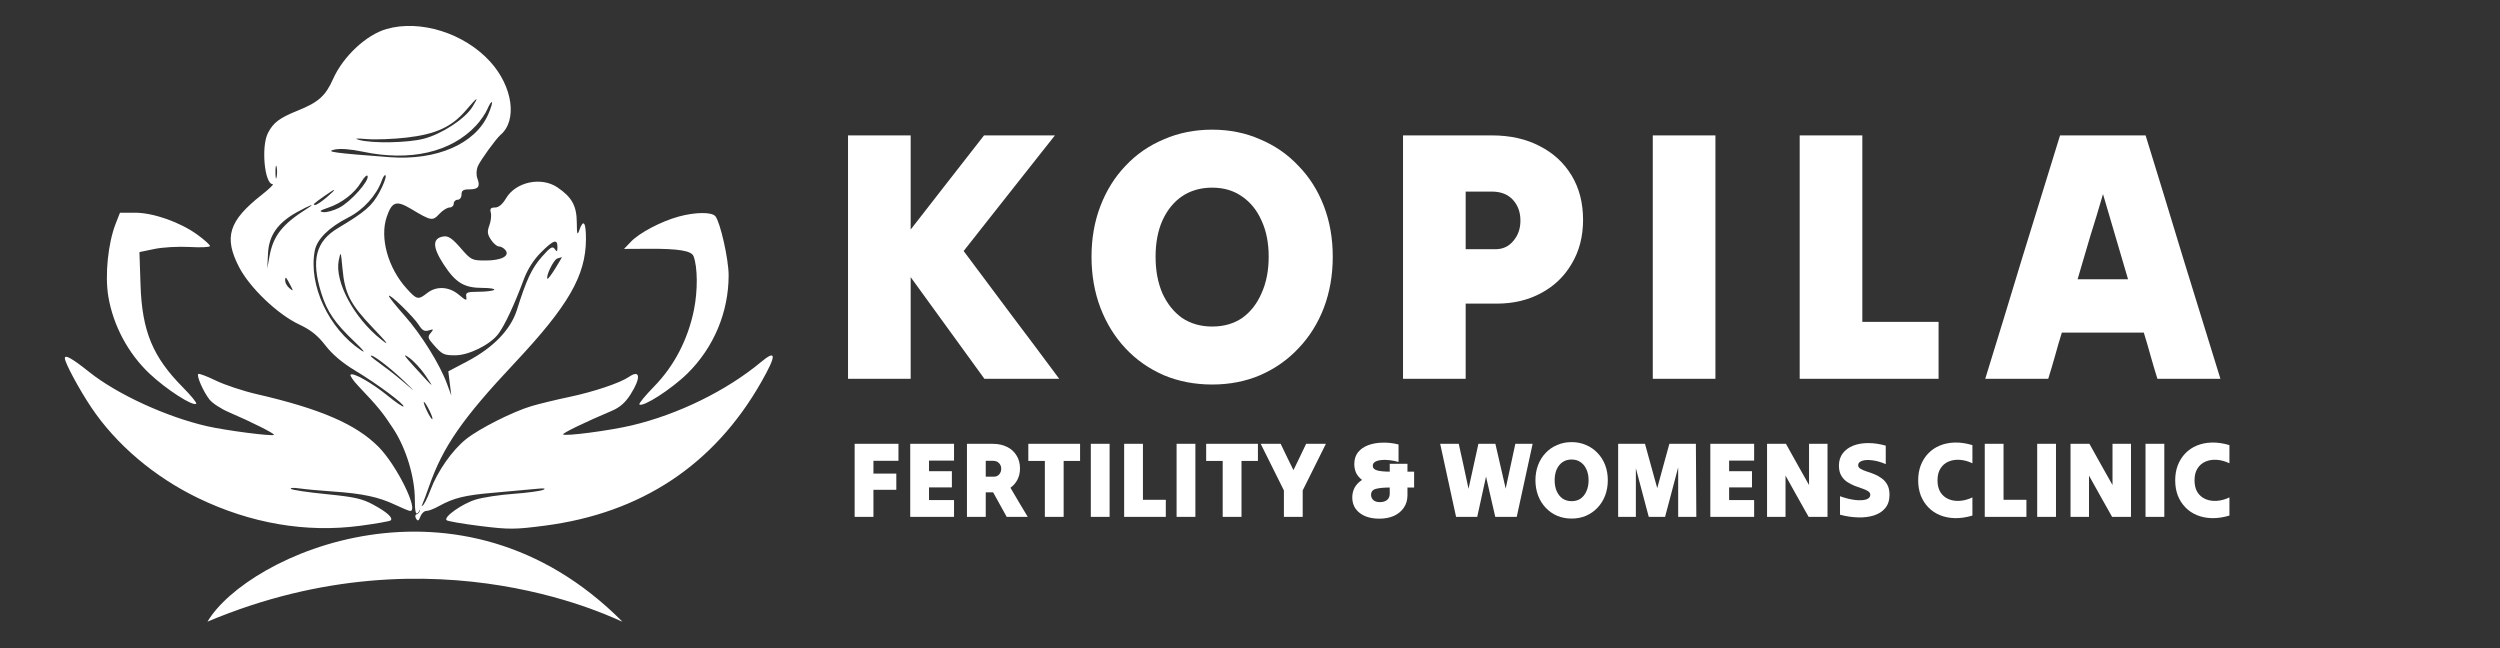 <svg width="964" height="250" viewBox="0 0 964 250" fill="none" xmlns="http://www.w3.org/2000/svg">
<rect x="0" y="0" width="964" height="250" fill="#333333" stroke="none"/>
<path d="M80 239.712C95.411 213.712 177.45 176.712 240 239.712C240 240.212 168.839 202.212 80 239.712Z" fill="white"/>
<path fill-rule="evenodd" clip-rule="evenodd" d="M44.612 86.229C41.658 93.749 40.404 106.108 41.764 114.28C43.63 125.488 49.431 136.339 57.721 144.128C64.231 150.246 74.481 156.836 75.656 155.659C75.963 155.352 73.651 152.516 70.519 149.358C58.877 137.623 54.779 127.712 54.187 109.861L53.767 97.203L59.581 95.995C62.779 95.331 68.898 94.991 73.18 95.239C77.46 95.487 80.963 95.318 80.963 94.864C80.963 94.411 78.826 92.478 76.213 90.57C69.531 85.69 59.163 82.02 52.056 82.02H46.266L44.612 86.229ZM261.65 83.522C254.945 85.365 246.592 89.754 243.352 93.135L240.624 95.983L250.161 95.932C261.661 95.869 266.621 96.689 267.426 98.786C269.03 102.966 269.097 112.084 267.578 119.547C265.274 130.871 259.967 141.091 252.323 148.925C248.849 152.485 246.248 155.64 246.544 155.935C247.807 157.199 258.983 150.012 265.068 144.022C275.241 134.009 280.962 120.369 280.962 106.131C280.962 99.993 277.738 85.66 275.844 83.378C274.444 81.691 268.073 81.756 261.65 83.522ZM25 138.155C25.05 139.943 30.5 150.072 35.156 157.034C44.736 171.358 59.461 183.866 76.367 192.043C96.618 201.838 117.993 205.508 138.758 202.757C144.971 201.934 150.323 200.992 150.651 200.664C151.653 199.663 149.247 197.493 143.92 194.594C139.7 192.297 136.653 191.614 125.857 190.546C118.714 189.84 112.554 188.92 112.166 188.502C111.779 188.084 113.262 188.007 115.462 188.33C117.662 188.654 123.512 189.194 128.462 189.531C139.774 190.3 146.121 191.66 152.399 194.661C155.115 195.958 157.702 197.02 158.149 197.02C161.667 197.02 153 179.419 145.997 172.342C137.341 163.596 123.628 157.657 98.963 151.973C93.737 150.769 86.647 148.414 83.207 146.74C79.767 145.066 76.724 143.926 76.445 144.205C75.722 144.928 78.415 151.055 80.773 154.053C81.87 155.446 85.174 157.621 88.115 158.886C97.061 162.732 106.062 167.254 105.63 167.685C105.001 168.314 87.243 166.02 79.963 164.369C64.296 160.817 45.193 152.051 34.462 143.49C27.834 138.203 24.956 136.58 25 138.155ZM293.462 139.586C280.122 150.679 261.493 159.805 243.516 164.055C235.082 166.049 217.91 168.301 217.126 167.517C216.699 167.091 225.744 162.708 235.878 158.431C238.999 157.113 241.125 155.256 243.128 152.098C247.249 145.6 246.908 142.302 242.435 145.375C239.081 147.679 228.883 151.097 219.462 153.075C214.512 154.114 207.987 155.696 204.962 156.589C197.78 158.711 184.79 165.263 179.732 169.314C174.337 173.636 168.701 181.7 165.969 189.004C164.732 192.313 163.323 195.02 162.84 195.02C162.357 195.02 161.962 195.657 161.962 196.437C161.962 197.216 161.432 198.03 160.785 198.246C160.064 198.486 159.935 199.165 160.451 200C161.102 201.053 161.473 200.87 162.094 199.191C162.536 197.997 163.574 197.02 164.4 197.02C165.226 197.02 167.377 196.198 169.182 195.192C174.934 191.988 179.196 190.945 190.462 189.988C196.512 189.473 203.712 188.819 206.462 188.533C209.74 188.192 210.773 188.311 209.462 188.879C208.362 189.355 203.187 190.051 197.962 190.425C192.737 190.799 186.212 191.789 183.462 192.626C178.226 194.219 170.96 199.35 172.193 200.584C172.588 200.978 178.414 201.986 185.142 202.824C196.275 204.209 198.512 204.198 210.026 202.7C247.274 197.854 275.341 179.265 293.49 147.418C299.471 136.922 299.462 134.597 293.462 139.586Z" fill="white"/>
<path fill-rule="evenodd" clip-rule="evenodd" d="M149.034 11.185C141.22 13.429 132.298 21.778 128.429 30.466C125.529 36.979 122.825 39.407 114.909 42.605C107.712 45.513 105.424 47.228 103.323 51.291C100.638 56.482 102.003 71.02 105.174 71.02C105.707 71.02 103.74 72.913 100.803 75.226C88.201 85.153 86.237 91.455 92.165 102.95C96.278 110.922 107.024 121.194 115.341 125.103C119.856 127.225 122.519 129.352 125.487 133.207C128.156 136.673 132.057 139.962 137.075 142.976C145.431 147.995 156.262 156.055 155.574 156.742C155.332 156.984 152.604 155.121 149.511 152.602C143.458 147.672 136.135 143.515 135.181 144.469C134.858 144.792 136.179 146.736 138.118 148.788C145.969 157.098 147.355 158.79 151.606 165.251C156.574 172.8 159.963 183.925 159.963 192.68C159.963 200.942 161.134 199.841 165.453 187.52C170.833 172.175 178.307 161.398 198.396 140.02C219.16 117.924 225.895 106.249 225.942 92.27C225.964 85.661 224.971 84.259 223.406 88.692C222.606 90.959 222.455 90.504 222.41 85.695C222.351 79.346 220.524 76.048 214.973 72.27C208.733 68.023 198.875 70.114 195.117 76.483C193.757 78.789 192.282 80.02 190.88 80.02C189.218 80.02 188.849 80.477 189.256 82.031C189.545 83.136 189.291 85.341 188.691 86.93C187.809 89.266 187.926 90.315 189.305 92.419C190.242 93.85 191.619 95.02 192.364 95.02C193.109 95.02 194.229 95.635 194.853 96.387C196.74 98.661 193.401 100.449 187.265 100.449C181.966 100.449 181.652 100.292 177.611 95.634C174.419 91.954 172.874 90.902 171.057 91.17C166.69 91.814 166.687 95.197 171.047 101.908C175.679 109.037 178.952 111.02 186.08 111.02C188.949 111.02 190.968 111.348 190.567 111.749C190.166 112.15 187.504 112.488 184.65 112.499C180.105 112.517 179.504 112.756 179.793 114.426C180.079 116.083 179.71 115.985 176.966 113.676C173.135 110.453 168.284 110.193 164.69 113.02C161.254 115.723 160.722 115.602 156.769 111.227C149.583 103.273 146.37 91.666 149.127 83.618C151.153 77.701 152.843 77.163 158.59 80.603C166.267 85.199 166.805 85.294 169.385 82.509C170.654 81.14 172.428 80.02 173.328 80.02C174.227 80.02 174.963 79.345 174.963 78.52C174.963 77.695 175.638 77.02 176.463 77.02C177.296 77.02 177.963 76.131 177.963 75.02C177.963 73.473 178.63 73.02 180.904 73.02C184.448 73.02 185.252 71.975 184.1 68.862C183.571 67.431 183.645 65.548 184.293 64.02C185.213 61.848 191.304 53.442 192.987 52.02C199.595 46.438 197.72 33.292 188.946 23.692C178.962 12.767 162.015 7.457 149.034 11.185ZM179.614 42.586C174.177 48.944 168.028 51.763 156.781 53.056C151.656 53.645 144.763 53.903 141.463 53.629C137.306 53.283 136.384 53.384 138.463 53.957C143.548 55.358 157.236 55.1 163.433 53.486C170.352 51.684 179.248 45.87 182.126 41.27C184.878 36.871 184.196 37.229 179.614 42.586ZM187.971 42C187.278 43.675 185.305 46.554 183.587 48.398C173.954 58.739 158.166 62.369 139.778 58.468C135.154 57.487 131.176 57.198 128.963 57.682C125.209 58.503 128.953 59.017 150.349 60.614C168.32 61.956 183.211 55.496 188.213 44.187C189.268 41.804 189.928 39.652 189.681 39.405C189.434 39.158 188.665 40.326 187.971 42ZM106.215 66.52C106.226 68.72 106.431 69.502 106.67 68.258C106.909 67.014 106.9 65.214 106.65 64.258C106.4 63.302 106.204 64.32 106.215 66.52ZM139.274 70.217C136.74 74.513 131.814 78.319 126.463 80.116C123.317 81.173 122.927 81.532 124.636 81.799C125.832 81.986 128.605 81.223 130.8 80.103C135.151 77.884 142.392 69.808 141.752 67.888C141.533 67.231 140.418 68.278 139.274 70.217ZM147.249 69.547C145.172 75.347 140.129 80.907 134.22 83.911C126.799 87.684 122.195 92.267 121.361 96.71C118.887 109.9 126.73 126.724 139.247 135.079C141.165 136.359 140.185 135.065 136.818 131.873C129.133 124.585 126.113 120.175 123.868 112.962C119.896 100.201 121.76 93.06 130.41 87.895C140.783 81.702 143.443 79.403 146.288 74.169C147.842 71.311 148.934 68.433 148.714 67.773C148.494 67.113 147.835 67.912 147.249 69.547ZM125.008 75.644C120.734 78.678 120.388 79.02 121.584 79.02C122.109 79.02 124.097 77.688 126.001 76.061C130.182 72.487 129.725 72.295 125.008 75.644ZM114.545 81.793C107.061 85.943 103.692 90.744 103.341 97.76L103.054 103.52L103.928 98.749C105.377 90.849 108.913 86.4 118.569 80.329C122.117 78.098 119.479 79.058 114.545 81.793ZM208.567 97.363C205.795 100.135 203.429 103.843 202.025 107.613C198.342 117.508 194.682 125.355 192.18 128.721C189.092 132.875 180.744 137.024 175.517 137.005C171.056 136.988 170.554 136.738 167.066 132.791C164.979 130.428 164.849 129.863 166.058 128.405C167.296 126.914 167.218 126.804 165.337 127.401C163.717 127.916 162.821 127.426 161.481 125.296C159.508 122.159 149.963 112.904 149.963 114.128C149.963 114.566 152.684 117.983 156.01 121.722C162.398 128.903 169.618 140.506 172.374 148.02L174.024 152.52L173.444 147.85L172.865 143.181L180.129 139.363C190.213 134.065 196.945 127.094 199.332 119.481C202.981 107.844 205.053 103.433 208.953 99.004C212.22 95.293 213.075 94.779 213.916 96.02C214.748 97.249 214.935 97.113 214.948 95.27C214.97 91.984 213.446 92.484 208.567 97.363ZM130.627 100.365C128.947 108.537 136.478 122.614 146.963 130.903C150.376 133.601 149.617 132.529 143.821 126.466C135.002 117.24 132.94 113.22 132.056 103.52C131.449 96.865 131.378 96.709 130.627 100.365ZM214.9 99.673C213.498 100.051 210.282 106.704 211.121 107.49C211.309 107.665 212.683 105.832 214.175 103.415C215.666 100.998 216.791 99.072 216.675 99.136C216.558 99.2 215.76 99.442 214.9 99.673ZM109.963 108.231C109.963 109.08 110.712 110.393 111.627 111.148C113.149 112.403 113.18 112.307 111.991 110.02C110.249 106.668 109.963 106.415 109.963 108.231ZM159.888 141.58C167.586 150.009 167.59 150.012 164.109 144.836C162.376 142.26 159.497 139.138 157.711 137.897C155.18 136.138 155.661 136.952 159.888 141.58ZM142.963 137.294C142.963 137.507 145.1 139.204 147.713 141.065C150.326 142.926 154.758 146.489 157.564 148.984C160.369 151.479 159.617 150.595 155.892 147.02C150.048 141.41 142.963 136.081 142.963 137.294ZM164.658 158.507C165.573 160.426 166.499 161.817 166.716 161.6C167.173 161.143 164.138 155.02 163.453 155.02C163.202 155.02 163.744 156.589 164.658 158.507Z" fill="white"/>
<path d="M327 146.061C327 130.603 327 114.96 327 99.134C327 83.308 327 67.666 327 52.208C331.049 52.208 335.097 52.208 339.146 52.208C343.194 52.208 347.197 52.208 351.153 52.208C351.153 58.189 351.153 64.262 351.153 70.427C351.153 76.499 351.153 82.526 351.153 88.507C355.846 82.526 360.538 76.499 365.231 70.427C370.016 64.262 374.754 58.189 379.447 52.208C383.955 52.208 388.51 52.208 393.111 52.208C397.711 52.208 402.266 52.208 406.774 52.208C400.978 59.569 395.089 67.022 389.108 74.567C383.219 82.02 377.377 89.427 371.58 96.788C377.653 104.885 383.771 113.074 389.936 121.355C396.193 129.636 402.358 137.871 408.431 146.061C403.646 146.061 398.815 146.061 393.939 146.061C389.154 146.061 384.37 146.061 379.585 146.061C374.892 139.528 370.154 132.995 365.369 126.462C360.584 119.837 355.846 113.304 351.153 106.863C351.153 113.304 351.153 119.837 351.153 126.462C351.153 132.995 351.153 139.528 351.153 146.061C347.197 146.061 343.194 146.061 339.146 146.061C335.097 146.061 331.049 146.061 327 146.061Z" fill="white"/>
<path d="M467.4 148.269C460.683 148.269 454.472 147.073 448.768 144.68C443.063 142.196 438.14 138.746 434 134.329C429.859 129.912 426.639 124.714 424.338 118.733C422.038 112.66 420.888 106.081 420.888 98.996C420.888 91.912 422.038 85.379 424.338 79.398C426.639 73.417 429.859 68.264 434 63.94C438.14 59.523 443.063 56.119 448.768 53.727C454.472 51.242 460.683 50 467.4 50C474.117 50 480.282 51.242 485.894 53.727C491.599 56.119 496.522 59.523 500.662 63.94C504.895 68.264 508.161 73.417 510.462 79.398C512.762 85.379 513.912 91.912 513.912 98.996C513.912 106.081 512.762 112.66 510.462 118.733C508.161 124.714 504.895 129.912 500.662 134.329C496.522 138.746 491.599 142.196 485.894 144.68C480.282 147.073 474.117 148.269 467.4 148.269ZM467.4 125.91C471.909 125.91 475.773 124.806 478.993 122.598C482.214 120.297 484.698 117.123 486.446 113.074C488.287 109.026 489.207 104.333 489.207 98.996C489.207 93.66 488.287 89.013 486.446 85.057C484.698 81.1 482.214 78.018 478.993 75.809C475.773 73.509 471.909 72.359 467.4 72.359C462.983 72.359 459.119 73.463 455.806 75.671C452.586 77.88 450.056 81.008 448.215 85.057C446.467 89.013 445.593 93.66 445.593 98.996C445.593 104.333 446.467 109.026 448.215 113.074C450.056 117.123 452.586 120.297 455.806 122.598C459.119 124.806 462.983 125.91 467.4 125.91Z" fill="white"/>
<path d="M541.009 146.061C541.009 130.603 541.009 114.96 541.009 99.134C541.009 83.308 541.009 67.666 541.009 52.208C546.714 52.208 552.418 52.208 558.123 52.208C563.92 52.208 569.625 52.208 575.237 52.208C582.322 52.208 588.487 53.589 593.732 56.349C598.976 59.017 603.071 62.79 606.015 67.666C608.96 72.543 610.432 78.248 610.432 84.781C610.432 91.221 608.96 96.88 606.015 101.757C603.163 106.633 599.206 110.406 594.146 113.074C589.177 115.743 583.518 117.077 577.17 117.077C575.145 117.077 573.121 117.077 571.097 117.077C569.165 117.077 567.186 117.077 565.162 117.077C565.162 121.861 565.162 126.692 565.162 131.569C565.162 136.445 565.162 141.276 565.162 146.061C561.206 146.061 557.203 146.061 553.154 146.061C549.106 146.061 545.057 146.061 541.009 146.061ZM575.237 73.877C573.581 73.877 571.879 73.877 570.131 73.877C568.474 73.877 566.818 73.877 565.162 73.877C565.162 77.558 565.162 81.284 565.162 85.057C565.162 88.737 565.162 92.418 565.162 96.098C567.002 96.098 568.889 96.098 570.821 96.098C572.845 96.098 574.777 96.098 576.618 96.098C579.47 96.098 581.77 95.04 583.518 92.924C585.359 90.807 586.279 88.185 586.279 85.057C586.279 81.836 585.313 79.168 583.38 77.052C581.448 74.935 578.734 73.877 575.237 73.877Z" fill="white"/>
<path d="M637.314 146.061C637.314 130.603 637.314 114.96 637.314 99.134C637.314 83.308 637.314 67.666 637.314 52.208C641.363 52.208 645.411 52.208 649.46 52.208C653.508 52.208 657.511 52.208 661.467 52.208C661.467 67.666 661.467 83.308 661.467 99.134C661.467 114.96 661.467 130.603 661.467 146.061C657.511 146.061 653.508 146.061 649.46 146.061C645.411 146.061 641.363 146.061 637.314 146.061Z" fill="white"/>
<path d="M693.961 146.061C693.961 130.603 693.961 114.96 693.961 99.134C693.961 83.308 693.961 67.666 693.961 52.208C698.009 52.208 702.058 52.208 706.107 52.208C710.155 52.208 714.158 52.208 718.114 52.208C718.114 64.078 718.114 76.085 718.114 88.231C718.114 100.285 718.114 112.246 718.114 124.116C722.991 124.116 727.913 124.116 732.882 124.116C737.851 124.116 742.727 124.116 747.512 124.116C747.512 127.704 747.512 131.385 747.512 135.157C747.512 138.838 747.512 142.472 747.512 146.061C738.679 146.061 729.754 146.061 720.736 146.061C711.719 146.061 702.794 146.061 693.961 146.061Z" fill="white"/>
<path d="M765.509 146.061C770.294 130.603 775.079 114.96 779.863 99.134C784.74 83.308 789.57 67.666 794.355 52.208C799.784 52.208 805.258 52.208 810.779 52.208C816.392 52.208 821.913 52.208 827.341 52.208C832.126 67.666 836.911 83.308 841.695 99.134C846.572 114.96 851.403 130.603 856.187 146.061C852.231 146.061 848.182 146.061 844.042 146.061C839.993 146.061 835.944 146.061 831.896 146.061C830.976 143.116 830.102 140.172 829.274 137.227C828.445 134.191 827.571 131.201 826.651 128.256C821.407 128.256 816.116 128.256 810.779 128.256C805.535 128.256 800.29 128.256 795.045 128.256C794.125 131.201 793.251 134.191 792.423 137.227C791.595 140.172 790.721 143.116 789.8 146.061C785.844 146.061 781.795 146.061 777.655 146.061C773.606 146.061 769.558 146.061 765.509 146.061ZM801.118 107.692C804.338 107.692 807.559 107.692 810.779 107.692C814.092 107.692 817.358 107.692 820.578 107.692C819.014 102.263 817.404 96.788 815.748 91.267C814.092 85.747 812.481 80.272 810.917 74.843C809.353 80.272 807.697 85.747 805.949 91.267C804.292 96.788 802.682 102.263 801.118 107.692Z" fill="white"/>
<path d="M329.552 199.296C329.552 194.659 329.552 189.966 329.552 185.218C329.552 180.47 329.552 175.778 329.552 171.14C332.34 171.14 335.156 171.14 337.999 171.14C340.842 171.14 343.658 171.14 346.446 171.14C346.446 172.217 346.446 173.307 346.446 174.411C346.446 175.516 346.446 176.606 346.446 177.682C344.845 177.682 343.23 177.682 341.601 177.682C340 177.682 338.399 177.682 336.798 177.682C336.798 178.483 336.798 179.311 336.798 180.167C336.798 180.995 336.798 181.809 336.798 182.61C338.261 182.61 339.738 182.61 341.229 182.61C342.719 182.61 344.182 182.61 345.618 182.61C345.618 183.631 345.618 184.666 345.618 185.715C345.618 186.764 345.618 187.813 345.618 188.862C344.182 188.862 342.719 188.862 341.229 188.862C339.738 188.862 338.261 188.862 336.798 188.862C336.798 190.573 336.798 192.312 336.798 194.079C336.798 195.846 336.798 197.585 336.798 199.296C335.611 199.296 334.411 199.296 333.196 199.296C331.981 199.296 330.767 199.296 329.552 199.296Z" fill="white"/>
<path d="M350.983 199.296C350.983 194.659 350.983 189.966 350.983 185.218C350.983 180.47 350.983 175.778 350.983 171.14C353.771 171.14 356.586 171.14 359.43 171.14C362.273 171.14 365.088 171.14 367.876 171.14C367.876 172.189 367.876 173.266 367.876 174.37C367.876 175.474 367.876 176.551 367.876 177.6C366.275 177.6 364.66 177.6 363.032 177.6C361.431 177.6 359.83 177.6 358.229 177.6C358.229 178.29 358.229 178.98 358.229 179.67C358.229 180.332 358.229 181.009 358.229 181.699C359.692 181.699 361.169 181.699 362.659 181.699C364.15 181.699 365.613 181.699 367.048 181.699C367.048 182.72 367.048 183.755 367.048 184.804C367.048 185.853 367.048 186.902 367.048 187.951C365.613 187.951 364.15 187.951 362.659 187.951C361.169 187.951 359.692 187.951 358.229 187.951C358.229 188.752 358.229 189.566 358.229 190.394C358.229 191.222 358.229 192.036 358.229 192.837C359.83 192.837 361.431 192.837 363.032 192.837C364.66 192.837 366.275 192.837 367.876 192.837C367.876 193.886 367.876 194.962 367.876 196.066C367.876 197.171 367.876 198.247 367.876 199.296C365.088 199.296 362.273 199.296 359.43 199.296C356.586 199.296 353.771 199.296 350.983 199.296Z" fill="white"/>
<path d="M372.858 199.296C372.858 194.659 372.858 189.966 372.858 185.218C372.858 180.47 372.858 175.778 372.858 171.14C374.514 171.14 376.171 171.14 377.827 171.14C379.511 171.14 381.181 171.14 382.837 171.14C384.935 171.14 386.77 171.541 388.344 172.341C389.917 173.114 391.132 174.218 391.987 175.654C392.871 177.061 393.312 178.718 393.312 180.622C393.312 182.251 392.981 183.7 392.319 184.97C391.656 186.24 390.759 187.275 389.627 188.075C390.732 189.925 391.836 191.802 392.94 193.706C394.072 195.583 395.19 197.447 396.294 199.296C394.941 199.296 393.589 199.296 392.236 199.296C390.883 199.296 389.531 199.296 388.178 199.296C387.322 197.75 386.453 196.177 385.57 194.576C384.714 192.975 383.844 191.401 382.961 189.856C382.492 189.856 382.009 189.856 381.512 189.856C381.043 189.856 380.573 189.856 380.104 189.856C380.104 191.401 380.104 192.975 380.104 194.576C380.104 196.177 380.104 197.75 380.104 199.296C378.917 199.296 377.716 199.296 376.502 199.296C375.287 199.296 374.073 199.296 372.858 199.296ZM382.837 177.682C382.395 177.682 381.94 177.682 381.471 177.682C381.029 177.682 380.573 177.682 380.104 177.682C380.104 178.704 380.104 179.725 380.104 180.746C380.104 181.768 380.104 182.789 380.104 183.81C380.629 183.81 381.153 183.81 381.678 183.81C382.202 183.81 382.726 183.81 383.251 183.81C384.079 183.81 384.755 183.521 385.28 182.941C385.804 182.334 386.067 181.602 386.067 180.746C386.067 179.863 385.777 179.132 385.197 178.552C384.645 177.972 383.858 177.682 382.837 177.682Z" fill="white"/>
<path d="M402.896 199.296C402.896 195.735 402.896 192.147 402.896 188.531C402.896 184.887 402.896 181.285 402.896 177.724C401.847 177.724 400.784 177.724 399.707 177.724C398.631 177.724 397.568 177.724 396.519 177.724C396.519 176.647 396.519 175.557 396.519 174.453C396.519 173.321 396.519 172.217 396.519 171.14C399.804 171.14 403.13 171.14 406.498 171.14C409.865 171.14 413.192 171.14 416.477 171.14C416.477 172.217 416.477 173.321 416.477 174.453C416.477 175.557 416.477 176.647 416.477 177.724C415.455 177.724 414.406 177.724 413.33 177.724C412.253 177.724 411.19 177.724 410.142 177.724C410.142 181.285 410.142 184.887 410.142 188.531C410.142 192.147 410.142 195.735 410.142 199.296C408.955 199.296 407.754 199.296 406.539 199.296C405.325 199.296 404.11 199.296 402.896 199.296Z" fill="white"/>
<path d="M420.617 199.296C420.617 194.659 420.617 189.966 420.617 185.218C420.617 180.47 420.617 175.778 420.617 171.14C421.831 171.14 423.046 171.14 424.26 171.14C425.475 171.14 426.676 171.14 427.863 171.14C427.863 175.778 427.863 180.47 427.863 185.218C427.863 189.966 427.863 194.659 427.863 199.296C426.676 199.296 425.475 199.296 424.26 199.296C423.046 199.296 421.831 199.296 420.617 199.296Z" fill="white"/>
<path d="M433.47 199.296C433.47 194.659 433.47 189.966 433.47 185.218C433.47 180.47 433.47 175.778 433.47 171.14C434.685 171.14 435.899 171.14 437.114 171.14C438.328 171.14 439.529 171.14 440.716 171.14C440.716 174.701 440.716 178.304 440.716 181.947C440.716 185.563 440.716 189.152 440.716 192.713C442.179 192.713 443.656 192.713 445.147 192.713C446.637 192.713 448.1 192.713 449.536 192.713C449.536 193.789 449.536 194.893 449.536 196.025C449.536 197.129 449.536 198.22 449.536 199.296C446.886 199.296 444.208 199.296 441.503 199.296C438.798 199.296 436.12 199.296 433.47 199.296Z" fill="white"/>
<path d="M453.693 199.296C453.693 194.659 453.693 189.966 453.693 185.218C453.693 180.47 453.693 175.778 453.693 171.14C454.907 171.14 456.122 171.14 457.336 171.14C458.551 171.14 459.752 171.14 460.939 171.14C460.939 175.778 460.939 180.47 460.939 185.218C460.939 189.966 460.939 194.659 460.939 199.296C459.752 199.296 458.551 199.296 457.336 199.296C456.122 199.296 454.907 199.296 453.693 199.296Z" fill="white"/>
<path d="M471.473 199.296C471.473 195.735 471.473 192.147 471.473 188.531C471.473 184.887 471.473 181.285 471.473 177.724C470.424 177.724 469.362 177.724 468.285 177.724C467.209 177.724 466.146 177.724 465.097 177.724C465.097 176.647 465.097 175.557 465.097 174.453C465.097 173.321 465.097 172.217 465.097 171.14C468.382 171.14 471.708 171.14 475.076 171.14C478.443 171.14 481.769 171.14 485.054 171.14C485.054 172.217 485.054 173.321 485.054 174.453C485.054 175.557 485.054 176.647 485.054 177.724C484.033 177.724 482.984 177.724 481.907 177.724C480.831 177.724 479.768 177.724 478.719 177.724C478.719 181.285 478.719 184.887 478.719 188.531C478.719 192.147 478.719 195.735 478.719 199.296C477.532 199.296 476.332 199.296 475.117 199.296C473.902 199.296 472.688 199.296 471.473 199.296Z" fill="white"/>
<path d="M495.074 199.296C495.074 197.612 495.074 195.915 495.074 194.203C495.074 192.492 495.074 190.794 495.074 189.11C493.611 186.157 492.12 183.162 490.602 180.125C489.084 177.089 487.593 174.094 486.13 171.14C487.4 171.14 488.684 171.14 489.981 171.14C491.279 171.14 492.562 171.14 493.832 171.14C494.632 172.824 495.447 174.522 496.275 176.233C497.131 177.917 497.959 179.601 498.759 181.285C499.56 179.601 500.374 177.917 501.202 176.233C502.03 174.522 502.844 172.824 503.645 171.14C504.915 171.14 506.185 171.14 507.454 171.14C508.724 171.14 509.994 171.14 511.264 171.14C509.801 174.094 508.31 177.089 506.792 180.125C505.274 183.162 503.783 186.157 502.32 189.11C502.32 190.794 502.32 192.492 502.32 194.203C502.32 195.915 502.32 197.612 502.32 199.296C501.133 199.296 499.932 199.296 498.718 199.296C497.503 199.296 496.289 199.296 495.074 199.296Z" fill="white"/>
<path d="M542.715 190.974C542.715 192.823 542.246 194.424 541.307 195.777C540.396 197.129 539.126 198.178 537.498 198.923C535.869 199.641 533.978 200 531.825 200C529.81 200 528.016 199.683 526.443 199.048C524.897 198.385 523.668 197.447 522.757 196.232C521.874 194.99 521.432 193.527 521.432 191.843C521.432 190.463 521.736 189.193 522.343 188.034C522.978 186.874 523.931 185.881 525.2 185.053C524.179 184.28 523.42 183.383 522.923 182.361C522.454 181.312 522.219 180.167 522.219 178.925C522.219 177.103 522.702 175.585 523.668 174.37C524.662 173.155 525.987 172.245 527.643 171.637C529.3 171.03 531.135 170.713 533.15 170.685C535.165 170.63 537.208 170.864 539.278 171.389C539.278 172.493 539.278 173.611 539.278 174.743C539.278 175.874 539.278 177.006 539.278 178.138C538.119 177.807 536.946 177.572 535.759 177.434C534.599 177.296 533.537 177.282 532.571 177.393C531.604 177.503 530.818 177.738 530.21 178.097C529.631 178.455 529.341 178.966 529.341 179.629C529.341 180.484 529.921 181.078 531.08 181.409C532.239 181.713 533.84 181.864 535.883 181.864C535.883 181.368 535.883 180.871 535.883 180.374C535.883 179.849 535.883 179.339 535.883 178.842C537.015 178.842 538.16 178.842 539.32 178.842C540.479 178.842 541.611 178.842 542.715 178.842C542.715 179.339 542.715 179.849 542.715 180.374C542.715 180.871 542.715 181.368 542.715 181.864C543.129 181.864 543.557 181.864 543.998 181.864C544.44 181.864 544.868 181.864 545.282 181.864C545.282 182.886 545.282 183.907 545.282 184.928C545.282 185.95 545.282 186.971 545.282 187.992C544.868 187.992 544.44 187.992 543.998 187.992C543.557 187.992 543.129 187.992 542.715 187.992C542.715 188.489 542.715 188.986 542.715 189.483C542.715 189.98 542.715 190.477 542.715 190.974ZM528.678 190.808C528.678 191.609 528.968 192.285 529.548 192.837C530.155 193.361 530.997 193.624 532.074 193.624C533.233 193.624 534.158 193.348 534.848 192.795C535.538 192.216 535.883 191.415 535.883 190.394C535.883 190.007 535.883 189.607 535.883 189.193C535.883 188.779 535.883 188.379 535.883 187.992C533.619 187.992 531.853 188.158 530.583 188.489C529.313 188.821 528.678 189.593 528.678 190.808Z" fill="white"/>
<path d="M562.496 171.14C563.131 173.984 563.766 176.868 564.401 179.794C565.036 182.72 565.657 185.619 566.264 188.489C566.899 185.619 567.534 182.72 568.169 179.794C568.831 176.868 569.466 173.984 570.073 171.14C571.15 171.14 572.24 171.14 573.345 171.14C574.449 171.14 575.539 171.14 576.616 171.14C577.278 173.984 577.941 176.854 578.603 179.753C579.265 182.651 579.928 185.536 580.59 188.406C581.225 185.536 581.846 182.651 582.454 179.753C583.089 176.854 583.71 173.984 584.317 171.14C585.421 171.14 586.525 171.14 587.629 171.14C588.761 171.14 589.879 171.14 590.983 171.14C589.962 175.778 588.941 180.47 587.919 185.218C586.898 189.966 585.877 194.659 584.855 199.296C583.503 199.296 582.122 199.296 580.715 199.296C579.335 199.296 577.954 199.296 576.574 199.296C575.994 196.729 575.401 194.148 574.794 191.553C574.186 188.931 573.593 186.336 573.013 183.769C572.461 186.336 571.895 188.931 571.316 191.553C570.736 194.148 570.17 196.729 569.618 199.296C568.265 199.296 566.899 199.296 565.519 199.296C564.166 199.296 562.814 199.296 561.461 199.296C560.44 194.659 559.419 189.966 558.397 185.218C557.376 180.47 556.355 175.778 555.333 171.14C556.52 171.14 557.707 171.14 558.894 171.14C560.109 171.14 561.309 171.14 562.496 171.14Z" fill="white"/>
<path d="M606.017 199.959C604.002 199.959 602.139 199.6 600.428 198.882C598.716 198.137 597.239 197.102 595.997 195.777C594.755 194.452 593.789 192.892 593.099 191.098C592.409 189.276 592.064 187.302 592.064 185.177C592.064 183.051 592.409 181.092 593.099 179.297C593.789 177.503 594.755 175.957 595.997 174.66C597.239 173.335 598.716 172.314 600.428 171.596C602.139 170.851 604.002 170.478 606.017 170.478C608.032 170.478 609.882 170.851 611.566 171.596C613.277 172.314 614.754 173.335 615.996 174.66C617.266 175.957 618.246 177.503 618.936 179.297C619.626 181.092 619.971 183.051 619.971 185.177C619.971 187.302 619.626 189.276 618.936 191.098C618.246 192.892 617.266 194.452 615.996 195.777C614.754 197.102 613.277 198.137 611.566 198.882C609.882 199.6 608.032 199.959 606.017 199.959ZM606.017 193.251C607.37 193.251 608.529 192.92 609.495 192.257C610.461 191.567 611.207 190.615 611.731 189.4C612.283 188.186 612.559 186.778 612.559 185.177C612.559 183.576 612.283 182.182 611.731 180.995C611.207 179.808 610.461 178.883 609.495 178.221C608.529 177.531 607.37 177.186 606.017 177.186C604.692 177.186 603.533 177.517 602.539 178.179C601.573 178.842 600.814 179.78 600.262 180.995C599.737 182.182 599.475 183.576 599.475 185.177C599.475 186.778 599.737 188.186 600.262 189.4C600.814 190.615 601.573 191.567 602.539 192.257C603.533 192.92 604.692 193.251 606.017 193.251Z" fill="white"/>
<path d="M623.959 199.296C623.959 194.659 623.959 189.966 623.959 185.218C623.959 180.47 623.959 175.778 623.959 171.14C625.671 171.14 627.396 171.14 629.135 171.14C630.874 171.14 632.599 171.14 634.311 171.14C635.111 173.956 635.898 176.813 636.671 179.711C637.471 182.582 638.258 185.425 639.031 188.241C639.804 185.425 640.577 182.582 641.35 179.711C642.15 176.813 642.937 173.956 643.71 171.14C645.421 171.14 647.133 171.14 648.844 171.14C650.556 171.14 652.253 171.14 653.937 171.14C653.965 175.778 653.992 180.47 654.02 185.218C654.047 189.966 654.075 194.659 654.103 199.296C652.943 199.296 651.77 199.296 650.583 199.296C649.424 199.296 648.264 199.296 647.105 199.296C647.105 196.149 647.105 192.975 647.105 189.773C647.105 186.543 647.105 183.355 647.105 180.208C646.277 183.355 645.435 186.543 644.579 189.773C643.724 192.975 642.882 196.149 642.054 199.296C641.032 199.296 639.983 199.296 638.907 199.296C637.858 199.296 636.809 199.296 635.76 199.296C634.932 196.204 634.104 193.085 633.276 189.938C632.448 186.764 631.619 183.631 630.791 180.539C630.791 183.631 630.791 186.764 630.791 189.938C630.791 193.085 630.791 196.204 630.791 199.296C629.687 199.296 628.555 199.296 627.396 199.296C626.237 199.296 625.091 199.296 623.959 199.296Z" fill="white"/>
<path d="M659.502 199.296C659.502 194.659 659.502 189.966 659.502 185.218C659.502 180.47 659.502 175.778 659.502 171.14C662.29 171.14 665.105 171.14 667.948 171.14C670.792 171.14 673.607 171.14 676.395 171.14C676.395 172.189 676.395 173.266 676.395 174.37C676.395 175.474 676.395 176.551 676.395 177.6C674.794 177.6 673.179 177.6 671.551 177.6C669.95 177.6 668.349 177.6 666.748 177.6C666.748 178.29 666.748 178.98 666.748 179.67C666.748 180.332 666.748 181.009 666.748 181.699C668.211 181.699 669.688 181.699 671.178 181.699C672.669 181.699 674.132 181.699 675.567 181.699C675.567 182.72 675.567 183.755 675.567 184.804C675.567 185.853 675.567 186.902 675.567 187.951C674.132 187.951 672.669 187.951 671.178 187.951C669.688 187.951 668.211 187.951 666.748 187.951C666.748 188.752 666.748 189.566 666.748 190.394C666.748 191.222 666.748 192.036 666.748 192.837C668.349 192.837 669.95 192.837 671.551 192.837C673.179 192.837 674.794 192.837 676.395 192.837C676.395 193.886 676.395 194.962 676.395 196.066C676.395 197.171 676.395 198.247 676.395 199.296C673.607 199.296 670.792 199.296 667.948 199.296C665.105 199.296 662.29 199.296 659.502 199.296Z" fill="white"/>
<path d="M681.377 199.296C681.377 194.659 681.377 189.966 681.377 185.218C681.377 180.47 681.377 175.778 681.377 171.14C682.592 171.14 683.806 171.14 685.021 171.14C686.263 171.14 687.477 171.14 688.664 171.14C690.127 173.763 691.604 176.413 693.095 179.09C694.613 181.768 696.104 184.418 697.567 187.04C697.567 184.418 697.567 181.768 697.567 179.09C697.567 176.413 697.567 173.763 697.567 171.14C698.754 171.14 699.941 171.14 701.127 171.14C702.314 171.14 703.501 171.14 704.688 171.14C704.688 175.778 704.688 180.47 704.688 185.218C704.688 189.966 704.688 194.659 704.688 199.296C703.501 199.296 702.287 199.296 701.045 199.296C699.83 199.296 698.616 199.296 697.401 199.296C695.938 196.674 694.447 194.024 692.929 191.346C691.439 188.669 689.962 186.019 688.499 183.396C688.499 186.019 688.499 188.669 688.499 191.346C688.499 194.024 688.499 196.674 688.499 199.296C687.312 199.296 686.125 199.296 684.938 199.296C683.751 199.296 682.564 199.296 681.377 199.296Z" fill="white"/>
<path d="M728.594 190.808C728.594 192.906 728.042 194.617 726.938 195.942C725.861 197.24 724.398 198.178 722.549 198.758C720.727 199.338 718.684 199.586 716.421 199.503C714.157 199.448 711.853 199.103 709.506 198.468C709.506 197.281 709.506 196.094 709.506 194.907C709.506 193.72 709.506 192.533 709.506 191.346C711.659 192.119 713.619 192.602 715.386 192.795C717.152 192.989 718.56 192.92 719.609 192.588C720.658 192.23 721.183 191.636 721.183 190.808C721.183 190.228 720.893 189.759 720.313 189.4C719.733 189.014 718.974 188.669 718.036 188.365C717.125 188.061 716.159 187.716 715.137 187.33C714.116 186.916 713.136 186.405 712.198 185.798C711.287 185.163 710.541 184.349 709.962 183.355C709.382 182.334 709.092 181.064 709.092 179.546C709.092 177.669 709.589 176.081 710.583 174.784C711.577 173.487 712.915 172.507 714.599 171.844C716.311 171.182 718.243 170.851 720.396 170.851C722.577 170.851 724.826 171.182 727.145 171.844C727.145 173.031 727.145 174.218 727.145 175.405C727.145 176.592 727.145 177.779 727.145 178.966C725.213 178.138 723.432 177.641 721.804 177.475C720.203 177.282 718.919 177.365 717.953 177.724C716.987 178.055 716.504 178.607 716.504 179.38C716.504 179.932 716.794 180.388 717.373 180.746C717.953 181.105 718.698 181.437 719.609 181.74C720.548 182.016 721.528 182.361 722.549 182.775C723.57 183.162 724.536 183.686 725.447 184.349C726.386 184.984 727.145 185.826 727.725 186.874C728.304 187.896 728.594 189.207 728.594 190.808Z" fill="white"/>
<path d="M739.651 185.218C739.651 183.093 739.983 181.161 740.645 179.421C741.335 177.655 742.301 176.123 743.543 174.826C744.786 173.528 746.276 172.521 748.015 171.803C749.754 171.085 751.673 170.699 753.771 170.644C755.896 170.588 758.16 170.92 760.561 171.637C760.561 172.797 760.561 173.97 760.561 175.157C760.561 176.316 760.561 177.475 760.561 178.635C758.932 177.862 757.318 177.42 755.717 177.31C754.116 177.199 752.666 177.42 751.369 177.972C750.072 178.524 749.037 179.408 748.264 180.622C747.491 181.809 747.104 183.341 747.104 185.218C747.104 187.095 747.491 188.641 748.264 189.856C749.037 191.043 750.072 191.912 751.369 192.464C752.666 193.016 754.116 193.237 755.717 193.127C757.318 193.016 758.932 192.575 760.561 191.802C760.561 192.961 760.561 194.134 760.561 195.321C760.561 196.481 760.561 197.64 760.561 198.799C758.16 199.517 755.896 199.848 753.771 199.793C751.673 199.738 749.754 199.351 748.015 198.634C746.276 197.916 744.786 196.908 743.543 195.611C742.301 194.314 741.335 192.795 740.645 191.056C739.983 189.29 739.651 187.344 739.651 185.218Z" fill="white"/>
<path d="M765.32 199.296C765.32 194.659 765.32 189.966 765.32 185.218C765.32 180.47 765.32 175.778 765.32 171.14C766.535 171.14 767.749 171.14 768.964 171.14C770.178 171.14 771.379 171.14 772.566 171.14C772.566 174.701 772.566 178.304 772.566 181.947C772.566 185.563 772.566 189.152 772.566 192.713C774.029 192.713 775.506 192.713 776.996 192.713C778.487 192.713 779.95 192.713 781.385 192.713C781.385 193.789 781.385 194.893 781.385 196.025C781.385 197.129 781.385 198.22 781.385 199.296C778.735 199.296 776.058 199.296 773.353 199.296C770.648 199.296 767.97 199.296 765.32 199.296Z" fill="white"/>
<path d="M785.542 199.296C785.542 194.659 785.542 189.966 785.542 185.218C785.542 180.47 785.542 175.778 785.542 171.14C786.757 171.14 787.972 171.14 789.186 171.14C790.401 171.14 791.601 171.14 792.788 171.14C792.788 175.778 792.788 180.47 792.788 185.218C792.788 189.966 792.788 194.659 792.788 199.296C791.601 199.296 790.401 199.296 789.186 199.296C787.972 199.296 786.757 199.296 785.542 199.296Z" fill="white"/>
<path d="M798.396 199.296C798.396 194.659 798.396 189.966 798.396 185.218C798.396 180.47 798.396 175.778 798.396 171.14C799.61 171.14 800.825 171.14 802.04 171.14C803.282 171.14 804.496 171.14 805.683 171.14C807.146 173.763 808.623 176.413 810.114 179.09C811.632 181.768 813.122 184.418 814.585 187.04C814.585 184.418 814.585 181.768 814.585 179.09C814.585 176.413 814.585 173.763 814.585 171.14C815.772 171.14 816.959 171.14 818.146 171.14C819.333 171.14 820.52 171.14 821.707 171.14C821.707 175.778 821.707 180.47 821.707 185.218C821.707 189.966 821.707 194.659 821.707 199.296C820.52 199.296 819.306 199.296 818.063 199.296C816.849 199.296 815.634 199.296 814.42 199.296C812.957 196.674 811.466 194.024 809.948 191.346C808.457 188.669 806.981 186.019 805.518 183.396C805.518 186.019 805.518 188.669 805.518 191.346C805.518 194.024 805.518 196.674 805.518 199.296C804.331 199.296 803.144 199.296 801.957 199.296C800.77 199.296 799.583 199.296 798.396 199.296Z" fill="white"/>
<path d="M827.312 199.296C827.312 194.659 827.312 189.966 827.312 185.218C827.312 180.47 827.312 175.778 827.312 171.14C828.526 171.14 829.741 171.14 830.955 171.14C832.17 171.14 833.371 171.14 834.558 171.14C834.558 175.778 834.558 180.47 834.558 185.218C834.558 189.966 834.558 194.659 834.558 199.296C833.371 199.296 832.17 199.296 830.955 199.296C829.741 199.296 828.526 199.296 827.312 199.296Z" fill="white"/>
<path d="M838.757 185.218C838.757 183.093 839.089 181.161 839.751 179.421C840.441 177.655 841.407 176.123 842.65 174.826C843.892 173.528 845.382 172.521 847.121 171.803C848.86 171.085 850.779 170.699 852.877 170.644C855.002 170.588 857.266 170.92 859.667 171.637C859.667 172.797 859.667 173.97 859.667 175.157C859.667 176.316 859.667 177.475 859.667 178.635C858.039 177.862 856.424 177.42 854.823 177.31C853.222 177.199 851.773 177.42 850.475 177.972C849.178 178.524 848.143 179.408 847.37 180.622C846.597 181.809 846.21 183.341 846.21 185.218C846.21 187.095 846.597 188.641 847.37 189.856C848.143 191.043 849.178 191.912 850.475 192.464C851.773 193.016 853.222 193.237 854.823 193.127C856.424 193.016 858.039 192.575 859.667 191.802C859.667 192.961 859.667 194.134 859.667 195.321C859.667 196.481 859.667 197.64 859.667 198.799C857.266 199.517 855.002 199.848 852.877 199.793C850.779 199.738 848.86 199.351 847.121 198.634C845.382 197.916 843.892 196.908 842.65 195.611C841.407 194.314 840.441 192.795 839.751 191.056C839.089 189.29 838.757 187.344 838.757 185.218Z" fill="white"/>
</svg>
